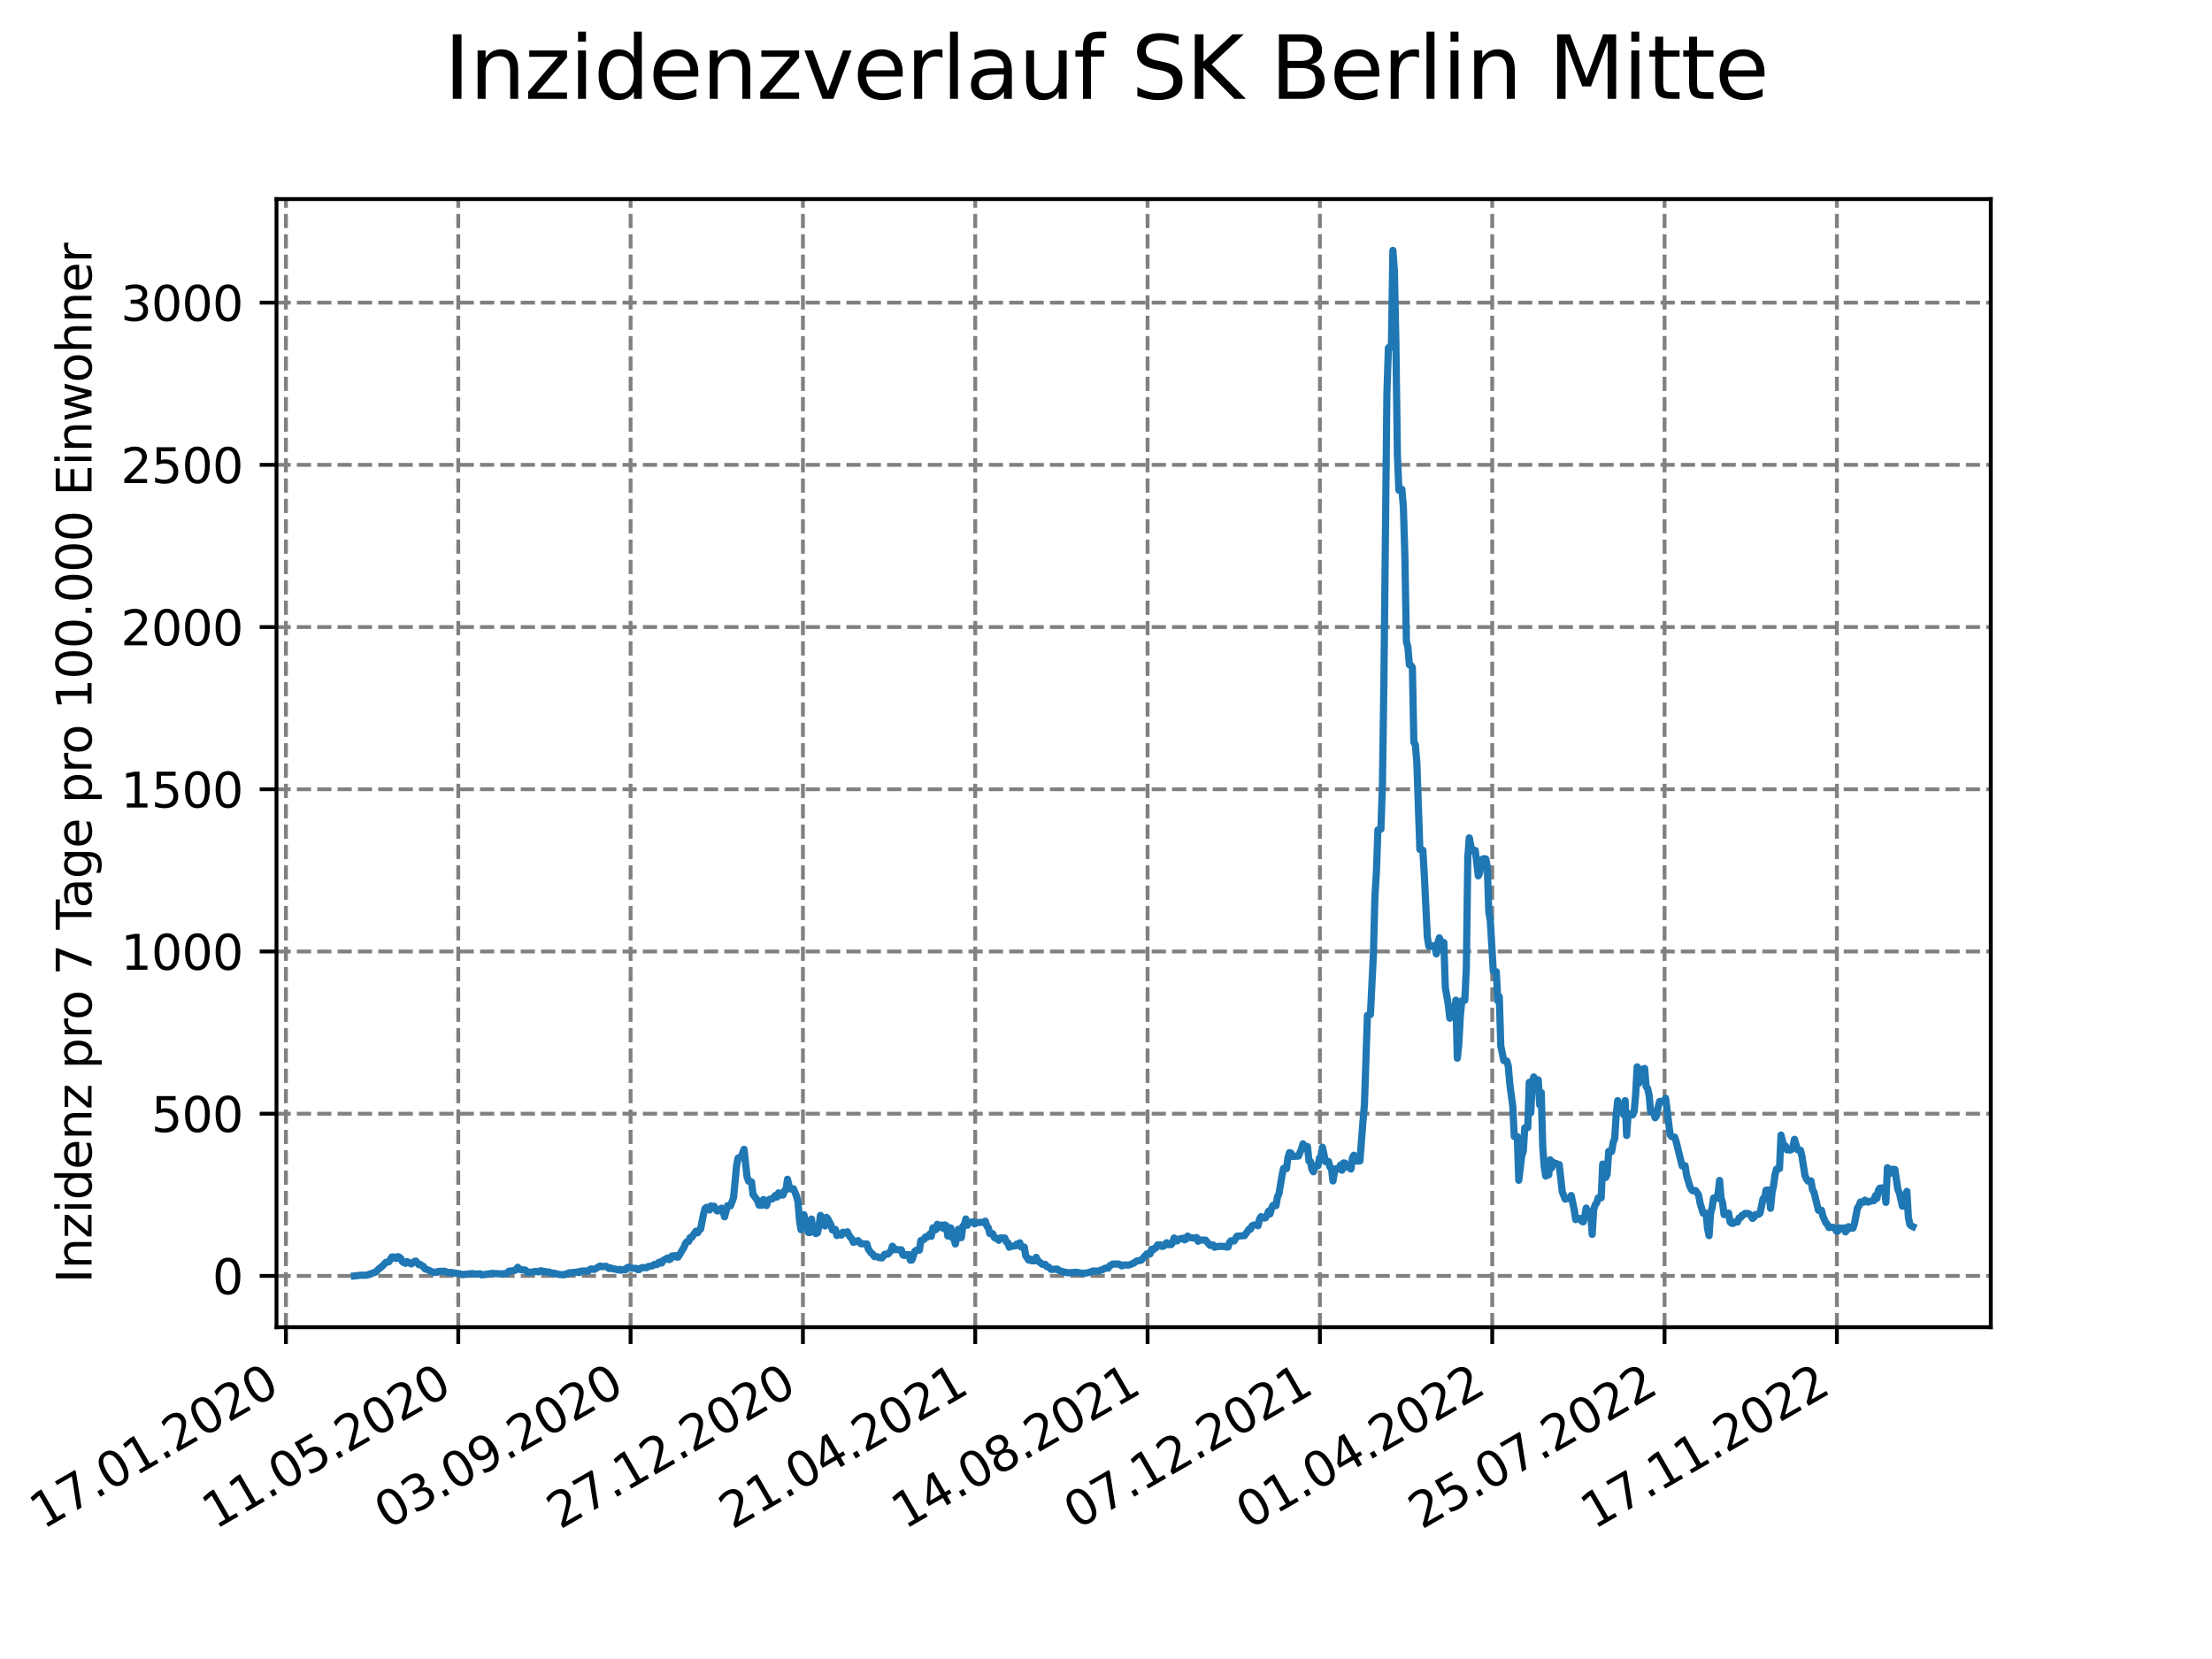 <?xml version="1.0" encoding="utf-8" standalone="no"?>
<!DOCTYPE svg PUBLIC "-//W3C//DTD SVG 1.1//EN"
  "http://www.w3.org/Graphics/SVG/1.1/DTD/svg11.dtd">
<svg xmlns:xlink="http://www.w3.org/1999/xlink" width="460.8pt" height="345.6pt" viewBox="0 0 460.8 345.6" xmlns="http://www.w3.org/2000/svg" version="1.1">
 <defs>
  <style type="text/css">*{stroke-linejoin: round; stroke-linecap: butt}</style>
 </defs>
 <g id="figure_1">
  <g id="patch_1">
   <path d="M 0 345.6 
L 460.8 345.6 
L 460.8 0 
L 0 0 
z
" style="fill: #ffffff"/>
  </g>
  <g id="axes_1">
   <g id="patch_2">
    <path d="M 57.6 276.48 
L 414.72 276.48 
L 414.72 41.472 
L 57.6 41.472 
z
" style="fill: #ffffff"/>
   </g>
   <g id="matplotlib.axis_1">
    <g id="xtick_1">
     <g id="line2d_1">
      <path d="M 59.564 276.48 
L 59.564 41.472 
" clip-path="url(#p7f1483d45a)" style="fill: none; stroke-dasharray: 2.96,1.28; stroke-dashoffset: 0; stroke: #808080; stroke-width: 0.8"/>
     </g>
     <g id="line2d_2">
      <defs>
       <path id="me25ac52be2" d="M 0 0 
L 0 3.5 
" style="stroke: #000000; stroke-width: 0.8"/>
      </defs>
      <g>
       <use xlink:href="#me25ac52be2" x="59.564" y="276.48" style="stroke: #000000; stroke-width: 0.8"/>
      </g>
     </g>
     <g id="text_1">
      <!-- 17.01.2020 -->
      <g transform="translate(8.939 318.689) rotate(-30) scale(0.1 -0.1)">
       <defs>
        <path id="DejaVuSans-31" d="M 794 531 
L 1825 531 
L 1825 4091 
L 703 3866 
L 703 4441 
L 1819 4666 
L 2450 4666 
L 2450 531 
L 3481 531 
L 3481 0 
L 794 0 
L 794 531 
z
" transform="scale(0.016)"/>
        <path id="DejaVuSans-37" d="M 525 4666 
L 3525 4666 
L 3525 4397 
L 1831 0 
L 1172 0 
L 2766 4134 
L 525 4134 
L 525 4666 
z
" transform="scale(0.016)"/>
        <path id="DejaVuSans-2e" d="M 684 794 
L 1344 794 
L 1344 0 
L 684 0 
L 684 794 
z
" transform="scale(0.016)"/>
        <path id="DejaVuSans-30" d="M 2034 4250 
Q 1547 4250 1301 3770 
Q 1056 3291 1056 2328 
Q 1056 1369 1301 889 
Q 1547 409 2034 409 
Q 2525 409 2770 889 
Q 3016 1369 3016 2328 
Q 3016 3291 2770 3770 
Q 2525 4250 2034 4250 
z
M 2034 4750 
Q 2819 4750 3233 4129 
Q 3647 3509 3647 2328 
Q 3647 1150 3233 529 
Q 2819 -91 2034 -91 
Q 1250 -91 836 529 
Q 422 1150 422 2328 
Q 422 3509 836 4129 
Q 1250 4750 2034 4750 
z
" transform="scale(0.016)"/>
        <path id="DejaVuSans-32" d="M 1228 531 
L 3431 531 
L 3431 0 
L 469 0 
L 469 531 
Q 828 903 1448 1529 
Q 2069 2156 2228 2338 
Q 2531 2678 2651 2914 
Q 2772 3150 2772 3378 
Q 2772 3750 2511 3984 
Q 2250 4219 1831 4219 
Q 1534 4219 1204 4116 
Q 875 4013 500 3803 
L 500 4441 
Q 881 4594 1212 4672 
Q 1544 4750 1819 4750 
Q 2544 4750 2975 4387 
Q 3406 4025 3406 3419 
Q 3406 3131 3298 2873 
Q 3191 2616 2906 2266 
Q 2828 2175 2409 1742 
Q 1991 1309 1228 531 
z
" transform="scale(0.016)"/>
       </defs>
       <use xlink:href="#DejaVuSans-31"/>
       <use xlink:href="#DejaVuSans-37" x="63.623"/>
       <use xlink:href="#DejaVuSans-2e" x="127.246"/>
       <use xlink:href="#DejaVuSans-30" x="159.033"/>
       <use xlink:href="#DejaVuSans-31" x="222.656"/>
       <use xlink:href="#DejaVuSans-2e" x="286.279"/>
       <use xlink:href="#DejaVuSans-32" x="318.066"/>
       <use xlink:href="#DejaVuSans-30" x="381.689"/>
       <use xlink:href="#DejaVuSans-32" x="445.312"/>
       <use xlink:href="#DejaVuSans-30" x="508.936"/>
      </g>
     </g>
    </g>
    <g id="xtick_2">
     <g id="line2d_3">
      <path d="M 95.463 276.48 
L 95.463 41.472 
" clip-path="url(#p7f1483d45a)" style="fill: none; stroke-dasharray: 2.96,1.28; stroke-dashoffset: 0; stroke: #808080; stroke-width: 0.8"/>
     </g>
     <g id="line2d_4">
      <g>
       <use xlink:href="#me25ac52be2" x="95.463" y="276.48" style="stroke: #000000; stroke-width: 0.8"/>
      </g>
     </g>
     <g id="text_2">
      <!-- 11.05.2020 -->
      <g transform="translate(44.838 318.689) rotate(-30) scale(0.1 -0.1)">
       <defs>
        <path id="DejaVuSans-35" d="M 691 4666 
L 3169 4666 
L 3169 4134 
L 1269 4134 
L 1269 2991 
Q 1406 3038 1543 3061 
Q 1681 3084 1819 3084 
Q 2600 3084 3056 2656 
Q 3513 2228 3513 1497 
Q 3513 744 3044 326 
Q 2575 -91 1722 -91 
Q 1428 -91 1123 -41 
Q 819 9 494 109 
L 494 744 
Q 775 591 1075 516 
Q 1375 441 1709 441 
Q 2250 441 2565 725 
Q 2881 1009 2881 1497 
Q 2881 1984 2565 2268 
Q 2250 2553 1709 2553 
Q 1456 2553 1204 2497 
Q 953 2441 691 2322 
L 691 4666 
z
" transform="scale(0.016)"/>
       </defs>
       <use xlink:href="#DejaVuSans-31"/>
       <use xlink:href="#DejaVuSans-31" x="63.623"/>
       <use xlink:href="#DejaVuSans-2e" x="127.246"/>
       <use xlink:href="#DejaVuSans-30" x="159.033"/>
       <use xlink:href="#DejaVuSans-35" x="222.656"/>
       <use xlink:href="#DejaVuSans-2e" x="286.279"/>
       <use xlink:href="#DejaVuSans-32" x="318.066"/>
       <use xlink:href="#DejaVuSans-30" x="381.689"/>
       <use xlink:href="#DejaVuSans-32" x="445.312"/>
       <use xlink:href="#DejaVuSans-30" x="508.936"/>
      </g>
     </g>
    </g>
    <g id="xtick_3">
     <g id="line2d_5">
      <path d="M 131.363 276.48 
L 131.363 41.472 
" clip-path="url(#p7f1483d45a)" style="fill: none; stroke-dasharray: 2.96,1.28; stroke-dashoffset: 0; stroke: #808080; stroke-width: 0.8"/>
     </g>
     <g id="line2d_6">
      <g>
       <use xlink:href="#me25ac52be2" x="131.363" y="276.48" style="stroke: #000000; stroke-width: 0.8"/>
      </g>
     </g>
     <g id="text_3">
      <!-- 03.09.2020 -->
      <g transform="translate(80.737 318.689) rotate(-30) scale(0.1 -0.1)">
       <defs>
        <path id="DejaVuSans-33" d="M 2597 2516 
Q 3050 2419 3304 2112 
Q 3559 1806 3559 1356 
Q 3559 666 3084 287 
Q 2609 -91 1734 -91 
Q 1441 -91 1130 -33 
Q 819 25 488 141 
L 488 750 
Q 750 597 1062 519 
Q 1375 441 1716 441 
Q 2309 441 2620 675 
Q 2931 909 2931 1356 
Q 2931 1769 2642 2001 
Q 2353 2234 1838 2234 
L 1294 2234 
L 1294 2753 
L 1863 2753 
Q 2328 2753 2575 2939 
Q 2822 3125 2822 3475 
Q 2822 3834 2567 4026 
Q 2313 4219 1838 4219 
Q 1578 4219 1281 4162 
Q 984 4106 628 3988 
L 628 4550 
Q 988 4650 1302 4700 
Q 1616 4750 1894 4750 
Q 2613 4750 3031 4423 
Q 3450 4097 3450 3541 
Q 3450 3153 3228 2886 
Q 3006 2619 2597 2516 
z
" transform="scale(0.016)"/>
        <path id="DejaVuSans-39" d="M 703 97 
L 703 672 
Q 941 559 1184 500 
Q 1428 441 1663 441 
Q 2288 441 2617 861 
Q 2947 1281 2994 2138 
Q 2813 1869 2534 1725 
Q 2256 1581 1919 1581 
Q 1219 1581 811 2004 
Q 403 2428 403 3163 
Q 403 3881 828 4315 
Q 1253 4750 1959 4750 
Q 2769 4750 3195 4129 
Q 3622 3509 3622 2328 
Q 3622 1225 3098 567 
Q 2575 -91 1691 -91 
Q 1453 -91 1209 -44 
Q 966 3 703 97 
z
M 1959 2075 
Q 2384 2075 2632 2365 
Q 2881 2656 2881 3163 
Q 2881 3666 2632 3958 
Q 2384 4250 1959 4250 
Q 1534 4250 1286 3958 
Q 1038 3666 1038 3163 
Q 1038 2656 1286 2365 
Q 1534 2075 1959 2075 
z
" transform="scale(0.016)"/>
       </defs>
       <use xlink:href="#DejaVuSans-30"/>
       <use xlink:href="#DejaVuSans-33" x="63.623"/>
       <use xlink:href="#DejaVuSans-2e" x="127.246"/>
       <use xlink:href="#DejaVuSans-30" x="159.033"/>
       <use xlink:href="#DejaVuSans-39" x="222.656"/>
       <use xlink:href="#DejaVuSans-2e" x="286.279"/>
       <use xlink:href="#DejaVuSans-32" x="318.066"/>
       <use xlink:href="#DejaVuSans-30" x="381.689"/>
       <use xlink:href="#DejaVuSans-32" x="445.312"/>
       <use xlink:href="#DejaVuSans-30" x="508.936"/>
      </g>
     </g>
    </g>
    <g id="xtick_4">
     <g id="line2d_7">
      <path d="M 167.262 276.48 
L 167.262 41.472 
" clip-path="url(#p7f1483d45a)" style="fill: none; stroke-dasharray: 2.96,1.28; stroke-dashoffset: 0; stroke: #808080; stroke-width: 0.8"/>
     </g>
     <g id="line2d_8">
      <g>
       <use xlink:href="#me25ac52be2" x="167.262" y="276.48" style="stroke: #000000; stroke-width: 0.8"/>
      </g>
     </g>
     <g id="text_4">
      <!-- 27.12.2020 -->
      <g transform="translate(116.637 318.689) rotate(-30) scale(0.1 -0.1)">
       <use xlink:href="#DejaVuSans-32"/>
       <use xlink:href="#DejaVuSans-37" x="63.623"/>
       <use xlink:href="#DejaVuSans-2e" x="127.246"/>
       <use xlink:href="#DejaVuSans-31" x="159.033"/>
       <use xlink:href="#DejaVuSans-32" x="222.656"/>
       <use xlink:href="#DejaVuSans-2e" x="286.279"/>
       <use xlink:href="#DejaVuSans-32" x="318.066"/>
       <use xlink:href="#DejaVuSans-30" x="381.689"/>
       <use xlink:href="#DejaVuSans-32" x="445.312"/>
       <use xlink:href="#DejaVuSans-30" x="508.936"/>
      </g>
     </g>
    </g>
    <g id="xtick_5">
     <g id="line2d_9">
      <path d="M 203.161 276.48 
L 203.161 41.472 
" clip-path="url(#p7f1483d45a)" style="fill: none; stroke-dasharray: 2.96,1.28; stroke-dashoffset: 0; stroke: #808080; stroke-width: 0.8"/>
     </g>
     <g id="line2d_10">
      <g>
       <use xlink:href="#me25ac52be2" x="203.161" y="276.48" style="stroke: #000000; stroke-width: 0.8"/>
      </g>
     </g>
     <g id="text_5">
      <!-- 21.04.2021 -->
      <g transform="translate(152.536 318.689) rotate(-30) scale(0.1 -0.1)">
       <defs>
        <path id="DejaVuSans-34" d="M 2419 4116 
L 825 1625 
L 2419 1625 
L 2419 4116 
z
M 2253 4666 
L 3047 4666 
L 3047 1625 
L 3713 1625 
L 3713 1100 
L 3047 1100 
L 3047 0 
L 2419 0 
L 2419 1100 
L 313 1100 
L 313 1709 
L 2253 4666 
z
" transform="scale(0.016)"/>
       </defs>
       <use xlink:href="#DejaVuSans-32"/>
       <use xlink:href="#DejaVuSans-31" x="63.623"/>
       <use xlink:href="#DejaVuSans-2e" x="127.246"/>
       <use xlink:href="#DejaVuSans-30" x="159.033"/>
       <use xlink:href="#DejaVuSans-34" x="222.656"/>
       <use xlink:href="#DejaVuSans-2e" x="286.279"/>
       <use xlink:href="#DejaVuSans-32" x="318.066"/>
       <use xlink:href="#DejaVuSans-30" x="381.689"/>
       <use xlink:href="#DejaVuSans-32" x="445.312"/>
       <use xlink:href="#DejaVuSans-31" x="508.936"/>
      </g>
     </g>
    </g>
    <g id="xtick_6">
     <g id="line2d_11">
      <path d="M 239.061 276.48 
L 239.061 41.472 
" clip-path="url(#p7f1483d45a)" style="fill: none; stroke-dasharray: 2.96,1.28; stroke-dashoffset: 0; stroke: #808080; stroke-width: 0.8"/>
     </g>
     <g id="line2d_12">
      <g>
       <use xlink:href="#me25ac52be2" x="239.061" y="276.48" style="stroke: #000000; stroke-width: 0.8"/>
      </g>
     </g>
     <g id="text_6">
      <!-- 14.08.2021 -->
      <g transform="translate(188.435 318.689) rotate(-30) scale(0.1 -0.1)">
       <defs>
        <path id="DejaVuSans-38" d="M 2034 2216 
Q 1584 2216 1326 1975 
Q 1069 1734 1069 1313 
Q 1069 891 1326 650 
Q 1584 409 2034 409 
Q 2484 409 2743 651 
Q 3003 894 3003 1313 
Q 3003 1734 2745 1975 
Q 2488 2216 2034 2216 
z
M 1403 2484 
Q 997 2584 770 2862 
Q 544 3141 544 3541 
Q 544 4100 942 4425 
Q 1341 4750 2034 4750 
Q 2731 4750 3128 4425 
Q 3525 4100 3525 3541 
Q 3525 3141 3298 2862 
Q 3072 2584 2669 2484 
Q 3125 2378 3379 2068 
Q 3634 1759 3634 1313 
Q 3634 634 3220 271 
Q 2806 -91 2034 -91 
Q 1263 -91 848 271 
Q 434 634 434 1313 
Q 434 1759 690 2068 
Q 947 2378 1403 2484 
z
M 1172 3481 
Q 1172 3119 1398 2916 
Q 1625 2713 2034 2713 
Q 2441 2713 2670 2916 
Q 2900 3119 2900 3481 
Q 2900 3844 2670 4047 
Q 2441 4250 2034 4250 
Q 1625 4250 1398 4047 
Q 1172 3844 1172 3481 
z
" transform="scale(0.016)"/>
       </defs>
       <use xlink:href="#DejaVuSans-31"/>
       <use xlink:href="#DejaVuSans-34" x="63.623"/>
       <use xlink:href="#DejaVuSans-2e" x="127.246"/>
       <use xlink:href="#DejaVuSans-30" x="159.033"/>
       <use xlink:href="#DejaVuSans-38" x="222.656"/>
       <use xlink:href="#DejaVuSans-2e" x="286.279"/>
       <use xlink:href="#DejaVuSans-32" x="318.066"/>
       <use xlink:href="#DejaVuSans-30" x="381.689"/>
       <use xlink:href="#DejaVuSans-32" x="445.312"/>
       <use xlink:href="#DejaVuSans-31" x="508.936"/>
      </g>
     </g>
    </g>
    <g id="xtick_7">
     <g id="line2d_13">
      <path d="M 274.96 276.48 
L 274.96 41.472 
" clip-path="url(#p7f1483d45a)" style="fill: none; stroke-dasharray: 2.96,1.28; stroke-dashoffset: 0; stroke: #808080; stroke-width: 0.8"/>
     </g>
     <g id="line2d_14">
      <g>
       <use xlink:href="#me25ac52be2" x="274.96" y="276.48" style="stroke: #000000; stroke-width: 0.8"/>
      </g>
     </g>
     <g id="text_7">
      <!-- 07.12.2021 -->
      <g transform="translate(224.335 318.689) rotate(-30) scale(0.1 -0.1)">
       <use xlink:href="#DejaVuSans-30"/>
       <use xlink:href="#DejaVuSans-37" x="63.623"/>
       <use xlink:href="#DejaVuSans-2e" x="127.246"/>
       <use xlink:href="#DejaVuSans-31" x="159.033"/>
       <use xlink:href="#DejaVuSans-32" x="222.656"/>
       <use xlink:href="#DejaVuSans-2e" x="286.279"/>
       <use xlink:href="#DejaVuSans-32" x="318.066"/>
       <use xlink:href="#DejaVuSans-30" x="381.689"/>
       <use xlink:href="#DejaVuSans-32" x="445.312"/>
       <use xlink:href="#DejaVuSans-31" x="508.936"/>
      </g>
     </g>
    </g>
    <g id="xtick_8">
     <g id="line2d_15">
      <path d="M 310.859 276.48 
L 310.859 41.472 
" clip-path="url(#p7f1483d45a)" style="fill: none; stroke-dasharray: 2.96,1.28; stroke-dashoffset: 0; stroke: #808080; stroke-width: 0.8"/>
     </g>
     <g id="line2d_16">
      <g>
       <use xlink:href="#me25ac52be2" x="310.859" y="276.48" style="stroke: #000000; stroke-width: 0.8"/>
      </g>
     </g>
     <g id="text_8">
      <!-- 01.04.2022 -->
      <g transform="translate(260.234 318.689) rotate(-30) scale(0.1 -0.1)">
       <use xlink:href="#DejaVuSans-30"/>
       <use xlink:href="#DejaVuSans-31" x="63.623"/>
       <use xlink:href="#DejaVuSans-2e" x="127.246"/>
       <use xlink:href="#DejaVuSans-30" x="159.033"/>
       <use xlink:href="#DejaVuSans-34" x="222.656"/>
       <use xlink:href="#DejaVuSans-2e" x="286.279"/>
       <use xlink:href="#DejaVuSans-32" x="318.066"/>
       <use xlink:href="#DejaVuSans-30" x="381.689"/>
       <use xlink:href="#DejaVuSans-32" x="445.312"/>
       <use xlink:href="#DejaVuSans-32" x="508.936"/>
      </g>
     </g>
    </g>
    <g id="xtick_9">
     <g id="line2d_17">
      <path d="M 346.758 276.48 
L 346.758 41.472 
" clip-path="url(#p7f1483d45a)" style="fill: none; stroke-dasharray: 2.96,1.28; stroke-dashoffset: 0; stroke: #808080; stroke-width: 0.8"/>
     </g>
     <g id="line2d_18">
      <g>
       <use xlink:href="#me25ac52be2" x="346.758" y="276.48" style="stroke: #000000; stroke-width: 0.8"/>
      </g>
     </g>
     <g id="text_9">
      <!-- 25.07.2022 -->
      <g transform="translate(296.133 318.689) rotate(-30) scale(0.1 -0.1)">
       <use xlink:href="#DejaVuSans-32"/>
       <use xlink:href="#DejaVuSans-35" x="63.623"/>
       <use xlink:href="#DejaVuSans-2e" x="127.246"/>
       <use xlink:href="#DejaVuSans-30" x="159.033"/>
       <use xlink:href="#DejaVuSans-37" x="222.656"/>
       <use xlink:href="#DejaVuSans-2e" x="286.279"/>
       <use xlink:href="#DejaVuSans-32" x="318.066"/>
       <use xlink:href="#DejaVuSans-30" x="381.689"/>
       <use xlink:href="#DejaVuSans-32" x="445.312"/>
       <use xlink:href="#DejaVuSans-32" x="508.936"/>
      </g>
     </g>
    </g>
    <g id="xtick_10">
     <g id="line2d_19">
      <path d="M 382.658 276.48 
L 382.658 41.472 
" clip-path="url(#p7f1483d45a)" style="fill: none; stroke-dasharray: 2.96,1.28; stroke-dashoffset: 0; stroke: #808080; stroke-width: 0.8"/>
     </g>
     <g id="line2d_20">
      <g>
       <use xlink:href="#me25ac52be2" x="382.658" y="276.48" style="stroke: #000000; stroke-width: 0.8"/>
      </g>
     </g>
     <g id="text_10">
      <!-- 17.11.2022 -->
      <g transform="translate(332.033 318.689) rotate(-30) scale(0.1 -0.1)">
       <use xlink:href="#DejaVuSans-31"/>
       <use xlink:href="#DejaVuSans-37" x="63.623"/>
       <use xlink:href="#DejaVuSans-2e" x="127.246"/>
       <use xlink:href="#DejaVuSans-31" x="159.033"/>
       <use xlink:href="#DejaVuSans-31" x="222.656"/>
       <use xlink:href="#DejaVuSans-2e" x="286.279"/>
       <use xlink:href="#DejaVuSans-32" x="318.066"/>
       <use xlink:href="#DejaVuSans-30" x="381.689"/>
       <use xlink:href="#DejaVuSans-32" x="445.312"/>
       <use xlink:href="#DejaVuSans-32" x="508.936"/>
      </g>
     </g>
    </g>
   </g>
   <g id="matplotlib.axis_2">
    <g id="ytick_1">
     <g id="line2d_21">
      <path d="M 57.6 265.798 
L 414.72 265.798 
" clip-path="url(#p7f1483d45a)" style="fill: none; stroke-dasharray: 2.96,1.28; stroke-dashoffset: 0; stroke: #808080; stroke-width: 0.8"/>
     </g>
     <g id="line2d_22">
      <defs>
       <path id="me5c2b5fe8d" d="M 0 0 
L -3.5 0 
" style="stroke: #000000; stroke-width: 0.8"/>
      </defs>
      <g>
       <use xlink:href="#me5c2b5fe8d" x="57.6" y="265.798" style="stroke: #000000; stroke-width: 0.8"/>
      </g>
     </g>
     <g id="text_11">
      <!-- 0 -->
      <g transform="translate(44.237 269.597) scale(0.1 -0.1)">
       <use xlink:href="#DejaVuSans-30"/>
      </g>
     </g>
    </g>
    <g id="ytick_2">
     <g id="line2d_23">
      <path d="M 57.6 232.005 
L 414.72 232.005 
" clip-path="url(#p7f1483d45a)" style="fill: none; stroke-dasharray: 2.96,1.28; stroke-dashoffset: 0; stroke: #808080; stroke-width: 0.8"/>
     </g>
     <g id="line2d_24">
      <g>
       <use xlink:href="#me5c2b5fe8d" x="57.6" y="232.005" style="stroke: #000000; stroke-width: 0.8"/>
      </g>
     </g>
     <g id="text_12">
      <!-- 500 -->
      <g transform="translate(31.512 235.804) scale(0.1 -0.1)">
       <use xlink:href="#DejaVuSans-35"/>
       <use xlink:href="#DejaVuSans-30" x="63.623"/>
       <use xlink:href="#DejaVuSans-30" x="127.246"/>
      </g>
     </g>
    </g>
    <g id="ytick_3">
     <g id="line2d_25">
      <path d="M 57.6 198.212 
L 414.72 198.212 
" clip-path="url(#p7f1483d45a)" style="fill: none; stroke-dasharray: 2.96,1.28; stroke-dashoffset: 0; stroke: #808080; stroke-width: 0.8"/>
     </g>
     <g id="line2d_26">
      <g>
       <use xlink:href="#me5c2b5fe8d" x="57.6" y="198.212" style="stroke: #000000; stroke-width: 0.8"/>
      </g>
     </g>
     <g id="text_13">
      <!-- 1000 -->
      <g transform="translate(25.15 202.011) scale(0.1 -0.1)">
       <use xlink:href="#DejaVuSans-31"/>
       <use xlink:href="#DejaVuSans-30" x="63.623"/>
       <use xlink:href="#DejaVuSans-30" x="127.246"/>
       <use xlink:href="#DejaVuSans-30" x="190.869"/>
      </g>
     </g>
    </g>
    <g id="ytick_4">
     <g id="line2d_27">
      <path d="M 57.6 164.419 
L 414.72 164.419 
" clip-path="url(#p7f1483d45a)" style="fill: none; stroke-dasharray: 2.96,1.28; stroke-dashoffset: 0; stroke: #808080; stroke-width: 0.8"/>
     </g>
     <g id="line2d_28">
      <g>
       <use xlink:href="#me5c2b5fe8d" x="57.6" y="164.419" style="stroke: #000000; stroke-width: 0.8"/>
      </g>
     </g>
     <g id="text_14">
      <!-- 1500 -->
      <g transform="translate(25.15 168.218) scale(0.1 -0.1)">
       <use xlink:href="#DejaVuSans-31"/>
       <use xlink:href="#DejaVuSans-35" x="63.623"/>
       <use xlink:href="#DejaVuSans-30" x="127.246"/>
       <use xlink:href="#DejaVuSans-30" x="190.869"/>
      </g>
     </g>
    </g>
    <g id="ytick_5">
     <g id="line2d_29">
      <path d="M 57.6 130.626 
L 414.72 130.626 
" clip-path="url(#p7f1483d45a)" style="fill: none; stroke-dasharray: 2.96,1.28; stroke-dashoffset: 0; stroke: #808080; stroke-width: 0.8"/>
     </g>
     <g id="line2d_30">
      <g>
       <use xlink:href="#me5c2b5fe8d" x="57.6" y="130.626" style="stroke: #000000; stroke-width: 0.8"/>
      </g>
     </g>
     <g id="text_15">
      <!-- 2000 -->
      <g transform="translate(25.15 134.425) scale(0.1 -0.1)">
       <use xlink:href="#DejaVuSans-32"/>
       <use xlink:href="#DejaVuSans-30" x="63.623"/>
       <use xlink:href="#DejaVuSans-30" x="127.246"/>
       <use xlink:href="#DejaVuSans-30" x="190.869"/>
      </g>
     </g>
    </g>
    <g id="ytick_6">
     <g id="line2d_31">
      <path d="M 57.6 96.832 
L 414.72 96.832 
" clip-path="url(#p7f1483d45a)" style="fill: none; stroke-dasharray: 2.96,1.28; stroke-dashoffset: 0; stroke: #808080; stroke-width: 0.8"/>
     </g>
     <g id="line2d_32">
      <g>
       <use xlink:href="#me5c2b5fe8d" x="57.6" y="96.832" style="stroke: #000000; stroke-width: 0.8"/>
      </g>
     </g>
     <g id="text_16">
      <!-- 2500 -->
      <g transform="translate(25.15 100.632) scale(0.1 -0.1)">
       <use xlink:href="#DejaVuSans-32"/>
       <use xlink:href="#DejaVuSans-35" x="63.623"/>
       <use xlink:href="#DejaVuSans-30" x="127.246"/>
       <use xlink:href="#DejaVuSans-30" x="190.869"/>
      </g>
     </g>
    </g>
    <g id="ytick_7">
     <g id="line2d_33">
      <path d="M 57.6 63.039 
L 414.72 63.039 
" clip-path="url(#p7f1483d45a)" style="fill: none; stroke-dasharray: 2.96,1.28; stroke-dashoffset: 0; stroke: #808080; stroke-width: 0.8"/>
     </g>
     <g id="line2d_34">
      <g>
       <use xlink:href="#me5c2b5fe8d" x="57.6" y="63.039" style="stroke: #000000; stroke-width: 0.8"/>
      </g>
     </g>
     <g id="text_17">
      <!-- 3000 -->
      <g transform="translate(25.15 66.839) scale(0.1 -0.1)">
       <use xlink:href="#DejaVuSans-33"/>
       <use xlink:href="#DejaVuSans-30" x="63.623"/>
       <use xlink:href="#DejaVuSans-30" x="127.246"/>
       <use xlink:href="#DejaVuSans-30" x="190.869"/>
      </g>
     </g>
    </g>
    <g id="text_18">
     <!-- Inzidenz pro 7 Tage pro 100.000 Einwohner -->
     <g transform="translate(19.07 267.301) rotate(-90) scale(0.1 -0.1)">
      <defs>
       <path id="DejaVuSans-49" d="M 628 4666 
L 1259 4666 
L 1259 0 
L 628 0 
L 628 4666 
z
" transform="scale(0.016)"/>
       <path id="DejaVuSans-6e" d="M 3513 2113 
L 3513 0 
L 2938 0 
L 2938 2094 
Q 2938 2591 2744 2837 
Q 2550 3084 2163 3084 
Q 1697 3084 1428 2787 
Q 1159 2491 1159 1978 
L 1159 0 
L 581 0 
L 581 3500 
L 1159 3500 
L 1159 2956 
Q 1366 3272 1645 3428 
Q 1925 3584 2291 3584 
Q 2894 3584 3203 3211 
Q 3513 2838 3513 2113 
z
" transform="scale(0.016)"/>
       <path id="DejaVuSans-7a" d="M 353 3500 
L 3084 3500 
L 3084 2975 
L 922 459 
L 3084 459 
L 3084 0 
L 275 0 
L 275 525 
L 2438 3041 
L 353 3041 
L 353 3500 
z
" transform="scale(0.016)"/>
       <path id="DejaVuSans-69" d="M 603 3500 
L 1178 3500 
L 1178 0 
L 603 0 
L 603 3500 
z
M 603 4863 
L 1178 4863 
L 1178 4134 
L 603 4134 
L 603 4863 
z
" transform="scale(0.016)"/>
       <path id="DejaVuSans-64" d="M 2906 2969 
L 2906 4863 
L 3481 4863 
L 3481 0 
L 2906 0 
L 2906 525 
Q 2725 213 2448 61 
Q 2172 -91 1784 -91 
Q 1150 -91 751 415 
Q 353 922 353 1747 
Q 353 2572 751 3078 
Q 1150 3584 1784 3584 
Q 2172 3584 2448 3432 
Q 2725 3281 2906 2969 
z
M 947 1747 
Q 947 1113 1208 752 
Q 1469 391 1925 391 
Q 2381 391 2643 752 
Q 2906 1113 2906 1747 
Q 2906 2381 2643 2742 
Q 2381 3103 1925 3103 
Q 1469 3103 1208 2742 
Q 947 2381 947 1747 
z
" transform="scale(0.016)"/>
       <path id="DejaVuSans-65" d="M 3597 1894 
L 3597 1613 
L 953 1613 
Q 991 1019 1311 708 
Q 1631 397 2203 397 
Q 2534 397 2845 478 
Q 3156 559 3463 722 
L 3463 178 
Q 3153 47 2828 -22 
Q 2503 -91 2169 -91 
Q 1331 -91 842 396 
Q 353 884 353 1716 
Q 353 2575 817 3079 
Q 1281 3584 2069 3584 
Q 2775 3584 3186 3129 
Q 3597 2675 3597 1894 
z
M 3022 2063 
Q 3016 2534 2758 2815 
Q 2500 3097 2075 3097 
Q 1594 3097 1305 2825 
Q 1016 2553 972 2059 
L 3022 2063 
z
" transform="scale(0.016)"/>
       <path id="DejaVuSans-20" transform="scale(0.016)"/>
       <path id="DejaVuSans-70" d="M 1159 525 
L 1159 -1331 
L 581 -1331 
L 581 3500 
L 1159 3500 
L 1159 2969 
Q 1341 3281 1617 3432 
Q 1894 3584 2278 3584 
Q 2916 3584 3314 3078 
Q 3713 2572 3713 1747 
Q 3713 922 3314 415 
Q 2916 -91 2278 -91 
Q 1894 -91 1617 61 
Q 1341 213 1159 525 
z
M 3116 1747 
Q 3116 2381 2855 2742 
Q 2594 3103 2138 3103 
Q 1681 3103 1420 2742 
Q 1159 2381 1159 1747 
Q 1159 1113 1420 752 
Q 1681 391 2138 391 
Q 2594 391 2855 752 
Q 3116 1113 3116 1747 
z
" transform="scale(0.016)"/>
       <path id="DejaVuSans-72" d="M 2631 2963 
Q 2534 3019 2420 3045 
Q 2306 3072 2169 3072 
Q 1681 3072 1420 2755 
Q 1159 2438 1159 1844 
L 1159 0 
L 581 0 
L 581 3500 
L 1159 3500 
L 1159 2956 
Q 1341 3275 1631 3429 
Q 1922 3584 2338 3584 
Q 2397 3584 2469 3576 
Q 2541 3569 2628 3553 
L 2631 2963 
z
" transform="scale(0.016)"/>
       <path id="DejaVuSans-6f" d="M 1959 3097 
Q 1497 3097 1228 2736 
Q 959 2375 959 1747 
Q 959 1119 1226 758 
Q 1494 397 1959 397 
Q 2419 397 2687 759 
Q 2956 1122 2956 1747 
Q 2956 2369 2687 2733 
Q 2419 3097 1959 3097 
z
M 1959 3584 
Q 2709 3584 3137 3096 
Q 3566 2609 3566 1747 
Q 3566 888 3137 398 
Q 2709 -91 1959 -91 
Q 1206 -91 779 398 
Q 353 888 353 1747 
Q 353 2609 779 3096 
Q 1206 3584 1959 3584 
z
" transform="scale(0.016)"/>
       <path id="DejaVuSans-54" d="M -19 4666 
L 3928 4666 
L 3928 4134 
L 2272 4134 
L 2272 0 
L 1638 0 
L 1638 4134 
L -19 4134 
L -19 4666 
z
" transform="scale(0.016)"/>
       <path id="DejaVuSans-61" d="M 2194 1759 
Q 1497 1759 1228 1600 
Q 959 1441 959 1056 
Q 959 750 1161 570 
Q 1363 391 1709 391 
Q 2188 391 2477 730 
Q 2766 1069 2766 1631 
L 2766 1759 
L 2194 1759 
z
M 3341 1997 
L 3341 0 
L 2766 0 
L 2766 531 
Q 2569 213 2275 61 
Q 1981 -91 1556 -91 
Q 1019 -91 701 211 
Q 384 513 384 1019 
Q 384 1609 779 1909 
Q 1175 2209 1959 2209 
L 2766 2209 
L 2766 2266 
Q 2766 2663 2505 2880 
Q 2244 3097 1772 3097 
Q 1472 3097 1187 3025 
Q 903 2953 641 2809 
L 641 3341 
Q 956 3463 1253 3523 
Q 1550 3584 1831 3584 
Q 2591 3584 2966 3190 
Q 3341 2797 3341 1997 
z
" transform="scale(0.016)"/>
       <path id="DejaVuSans-67" d="M 2906 1791 
Q 2906 2416 2648 2759 
Q 2391 3103 1925 3103 
Q 1463 3103 1205 2759 
Q 947 2416 947 1791 
Q 947 1169 1205 825 
Q 1463 481 1925 481 
Q 2391 481 2648 825 
Q 2906 1169 2906 1791 
z
M 3481 434 
Q 3481 -459 3084 -895 
Q 2688 -1331 1869 -1331 
Q 1566 -1331 1297 -1286 
Q 1028 -1241 775 -1147 
L 775 -588 
Q 1028 -725 1275 -790 
Q 1522 -856 1778 -856 
Q 2344 -856 2625 -561 
Q 2906 -266 2906 331 
L 2906 616 
Q 2728 306 2450 153 
Q 2172 0 1784 0 
Q 1141 0 747 490 
Q 353 981 353 1791 
Q 353 2603 747 3093 
Q 1141 3584 1784 3584 
Q 2172 3584 2450 3431 
Q 2728 3278 2906 2969 
L 2906 3500 
L 3481 3500 
L 3481 434 
z
" transform="scale(0.016)"/>
       <path id="DejaVuSans-45" d="M 628 4666 
L 3578 4666 
L 3578 4134 
L 1259 4134 
L 1259 2753 
L 3481 2753 
L 3481 2222 
L 1259 2222 
L 1259 531 
L 3634 531 
L 3634 0 
L 628 0 
L 628 4666 
z
" transform="scale(0.016)"/>
       <path id="DejaVuSans-77" d="M 269 3500 
L 844 3500 
L 1563 769 
L 2278 3500 
L 2956 3500 
L 3675 769 
L 4391 3500 
L 4966 3500 
L 4050 0 
L 3372 0 
L 2619 2869 
L 1863 0 
L 1184 0 
L 269 3500 
z
" transform="scale(0.016)"/>
       <path id="DejaVuSans-68" d="M 3513 2113 
L 3513 0 
L 2938 0 
L 2938 2094 
Q 2938 2591 2744 2837 
Q 2550 3084 2163 3084 
Q 1697 3084 1428 2787 
Q 1159 2491 1159 1978 
L 1159 0 
L 581 0 
L 581 4863 
L 1159 4863 
L 1159 2956 
Q 1366 3272 1645 3428 
Q 1925 3584 2291 3584 
Q 2894 3584 3203 3211 
Q 3513 2838 3513 2113 
z
" transform="scale(0.016)"/>
      </defs>
      <use xlink:href="#DejaVuSans-49"/>
      <use xlink:href="#DejaVuSans-6e" x="29.492"/>
      <use xlink:href="#DejaVuSans-7a" x="92.871"/>
      <use xlink:href="#DejaVuSans-69" x="145.361"/>
      <use xlink:href="#DejaVuSans-64" x="173.145"/>
      <use xlink:href="#DejaVuSans-65" x="236.621"/>
      <use xlink:href="#DejaVuSans-6e" x="298.145"/>
      <use xlink:href="#DejaVuSans-7a" x="361.523"/>
      <use xlink:href="#DejaVuSans-20" x="414.014"/>
      <use xlink:href="#DejaVuSans-70" x="445.801"/>
      <use xlink:href="#DejaVuSans-72" x="509.277"/>
      <use xlink:href="#DejaVuSans-6f" x="548.141"/>
      <use xlink:href="#DejaVuSans-20" x="609.322"/>
      <use xlink:href="#DejaVuSans-37" x="641.109"/>
      <use xlink:href="#DejaVuSans-20" x="704.732"/>
      <use xlink:href="#DejaVuSans-54" x="736.52"/>
      <use xlink:href="#DejaVuSans-61" x="781.104"/>
      <use xlink:href="#DejaVuSans-67" x="842.383"/>
      <use xlink:href="#DejaVuSans-65" x="905.859"/>
      <use xlink:href="#DejaVuSans-20" x="967.383"/>
      <use xlink:href="#DejaVuSans-70" x="999.17"/>
      <use xlink:href="#DejaVuSans-72" x="1062.646"/>
      <use xlink:href="#DejaVuSans-6f" x="1101.51"/>
      <use xlink:href="#DejaVuSans-20" x="1162.691"/>
      <use xlink:href="#DejaVuSans-31" x="1194.479"/>
      <use xlink:href="#DejaVuSans-30" x="1258.102"/>
      <use xlink:href="#DejaVuSans-30" x="1321.725"/>
      <use xlink:href="#DejaVuSans-2e" x="1385.348"/>
      <use xlink:href="#DejaVuSans-30" x="1417.135"/>
      <use xlink:href="#DejaVuSans-30" x="1480.758"/>
      <use xlink:href="#DejaVuSans-30" x="1544.381"/>
      <use xlink:href="#DejaVuSans-20" x="1608.004"/>
      <use xlink:href="#DejaVuSans-45" x="1639.791"/>
      <use xlink:href="#DejaVuSans-69" x="1702.975"/>
      <use xlink:href="#DejaVuSans-6e" x="1730.758"/>
      <use xlink:href="#DejaVuSans-77" x="1794.137"/>
      <use xlink:href="#DejaVuSans-6f" x="1875.924"/>
      <use xlink:href="#DejaVuSans-68" x="1937.105"/>
      <use xlink:href="#DejaVuSans-6e" x="2000.484"/>
      <use xlink:href="#DejaVuSans-65" x="2063.863"/>
      <use xlink:href="#DejaVuSans-72" x="2125.387"/>
     </g>
    </g>
   </g>
   <g id="line2d_35">
    <path d="M 73.833 265.798 
L 75.081 265.656 
L 76.33 265.656 
L 76.954 265.443 
L 78.203 265.017 
L 79.14 264.13 
L 79.452 263.953 
L 80.388 262.977 
L 81.013 262.852 
L 81.637 261.859 
L 81.949 261.841 
L 82.261 262.072 
L 82.573 262.161 
L 82.886 261.77 
L 83.198 261.894 
L 83.51 262.178 
L 83.822 262.835 
L 84.446 263.172 
L 84.759 262.799 
L 85.383 263.154 
L 85.695 263.296 
L 86.319 262.782 
L 86.632 262.711 
L 87.256 263.456 
L 87.568 263.403 
L 87.88 263.686 
L 88.192 263.793 
L 88.505 264.307 
L 89.129 264.538 
L 90.378 265.088 
L 90.69 264.999 
L 91.002 265.053 
L 91.314 264.857 
L 92.563 264.822 
L 93.499 265.141 
L 93.811 265.07 
L 95.06 265.248 
L 95.684 265.337 
L 96.309 265.514 
L 98.494 265.301 
L 99.118 265.425 
L 100.055 265.354 
L 100.367 265.585 
L 102.552 265.266 
L 104.425 265.372 
L 105.674 265.266 
L 105.986 264.822 
L 107.235 264.662 
L 107.547 264.432 
L 107.859 263.988 
L 108.171 264.432 
L 109.42 264.591 
L 110.044 265.088 
L 110.981 264.982 
L 111.605 264.857 
L 112.229 264.964 
L 112.542 264.733 
L 112.854 264.733 
L 113.166 264.857 
L 113.79 264.928 
L 114.102 265.017 
L 114.415 264.982 
L 114.727 265.212 
L 115.351 265.195 
L 115.975 265.372 
L 116.6 265.514 
L 117.536 265.549 
L 117.848 265.39 
L 118.161 265.39 
L 118.473 265.177 
L 119.409 265.07 
L 120.034 265.035 
L 120.346 264.946 
L 120.658 265.106 
L 120.97 264.822 
L 121.594 264.769 
L 122.531 264.786 
L 122.843 264.467 
L 123.155 264.343 
L 123.78 264.449 
L 125.028 263.722 
L 125.34 263.882 
L 125.965 263.811 
L 126.277 263.793 
L 126.901 264.272 
L 127.213 264.13 
L 127.838 264.361 
L 128.15 264.361 
L 128.774 264.556 
L 129.086 264.432 
L 129.399 264.627 
L 129.711 264.485 
L 130.335 264.503 
L 130.647 264.077 
L 130.959 263.97 
L 131.272 264.148 
L 132.52 264.236 
L 132.832 264.467 
L 133.145 264.485 
L 133.457 264.183 
L 133.769 264.059 
L 134.705 264.077 
L 135.018 263.846 
L 135.954 263.686 
L 136.266 263.42 
L 136.891 263.42 
L 137.203 263.012 
L 137.515 262.888 
L 137.827 263.119 
L 138.139 262.586 
L 139.076 262.054 
L 139.388 262.409 
L 139.7 262.267 
L 140.012 261.628 
L 140.324 261.699 
L 140.637 261.557 
L 140.949 261.877 
L 141.261 261.877 
L 142.197 260.315 
L 142.51 259.783 
L 142.822 258.985 
L 143.134 258.647 
L 143.446 258.63 
L 143.758 257.813 
L 144.07 257.813 
L 144.695 256.891 
L 145.007 256.465 
L 145.319 256.802 
L 145.631 256.27 
L 145.943 256.057 
L 146.568 252.845 
L 146.88 251.763 
L 147.192 251.515 
L 147.504 251.515 
L 147.817 252.065 
L 148.129 251.213 
L 148.441 251.355 
L 148.753 251.284 
L 149.377 252.242 
L 150.002 252.207 
L 150.314 251.674 
L 150.626 252.26 
L 150.938 253.484 
L 151.563 251.16 
L 152.187 251.195 
L 152.811 249.474 
L 153.436 242.856 
L 153.748 241.241 
L 154.372 241.064 
L 154.996 239.414 
L 155.621 245.145 
L 155.933 246.05 
L 156.557 246.21 
L 156.869 248.818 
L 157.806 250.095 
L 158.118 251.053 
L 158.742 251.071 
L 159.055 249.882 
L 159.679 251.142 
L 159.991 250.148 
L 160.303 249.829 
L 160.928 249.74 
L 161.552 249.013 
L 161.864 249.368 
L 162.176 248.498 
L 162.488 248.96 
L 163.113 248.942 
L 163.425 248.037 
L 163.737 247.877 
L 164.049 245.659 
L 164.361 246.99 
L 164.674 247.664 
L 165.298 247.629 
L 165.922 249.155 
L 166.234 250.379 
L 166.547 254.158 
L 166.859 256.163 
L 167.171 253.697 
L 167.483 253.041 
L 167.795 254.992 
L 168.107 255.365 
L 168.42 256.749 
L 168.732 256.767 
L 169.044 253.945 
L 169.356 256.323 
L 169.668 255.631 
L 169.98 256.98 
L 170.293 256.82 
L 170.605 255.418 
L 170.917 253.183 
L 171.229 253.875 
L 171.541 253.963 
L 171.853 255.4 
L 172.166 253.591 
L 172.478 253.945 
L 173.102 255.187 
L 173.414 256.234 
L 174.039 256.128 
L 174.351 257.388 
L 174.663 256.98 
L 175.287 257.299 
L 175.599 256.696 
L 176.224 256.855 
L 176.536 256.607 
L 176.848 257.352 
L 177.472 258.097 
L 177.785 258.807 
L 178.097 258.665 
L 178.409 258.647 
L 178.721 258.434 
L 179.345 259.091 
L 180.282 259.126 
L 180.594 259.144 
L 180.906 260.262 
L 181.531 261.078 
L 181.843 261.291 
L 182.155 261.77 
L 182.779 261.788 
L 183.091 261.983 
L 183.716 262.054 
L 184.34 261.273 
L 184.964 261.256 
L 185.589 260.599 
L 185.901 259.606 
L 186.525 260.315 
L 187.774 260.368 
L 188.086 261.398 
L 188.398 261.539 
L 188.71 261.362 
L 189.335 261.344 
L 189.647 262.515 
L 189.959 262.48 
L 190.583 260.67 
L 190.896 260.439 
L 191.52 260.439 
L 191.832 258.434 
L 192.457 258.222 
L 192.769 257.689 
L 193.081 257.76 
L 193.705 257.068 
L 194.017 257.547 
L 194.33 255.791 
L 194.642 255.897 
L 194.954 256.163 
L 195.266 255.046 
L 195.89 255.702 
L 196.203 255.205 
L 196.515 255.879 
L 196.827 255.17 
L 197.139 255.347 
L 197.451 257.494 
L 197.763 255.755 
L 198.076 255.809 
L 198.388 257.831 
L 198.7 258.044 
L 199.012 259.144 
L 199.324 257.849 
L 199.636 256.075 
L 199.949 257.813 
L 200.261 257.813 
L 200.573 255.436 
L 200.885 255.187 
L 201.197 253.928 
L 201.509 255.241 
L 201.822 254.673 
L 202.758 254.549 
L 203.07 254.957 
L 203.382 254.691 
L 204.631 254.637 
L 204.943 254.655 
L 205.255 254.389 
L 205.568 255.4 
L 205.88 255.755 
L 206.192 256.962 
L 206.816 257.015 
L 207.128 257.778 
L 207.441 257.973 
L 207.753 258.009 
L 208.065 258.381 
L 208.377 257.884 
L 209.314 257.902 
L 209.626 258.701 
L 209.938 258.86 
L 210.25 259.818 
L 210.562 259.641 
L 211.499 259.535 
L 211.811 259.162 
L 212.123 259.446 
L 212.435 258.896 
L 212.747 259.783 
L 213.372 259.783 
L 213.684 261.61 
L 214.308 262.515 
L 214.62 262.285 
L 214.933 262.64 
L 215.557 262.657 
L 215.869 261.93 
L 216.181 262.657 
L 216.806 263.083 
L 217.118 263.385 
L 217.742 263.385 
L 218.054 263.864 
L 218.366 263.899 
L 218.991 264.449 
L 220.239 264.378 
L 220.552 264.645 
L 221.8 265.035 
L 222.112 265.035 
L 222.425 265.159 
L 224.298 265.035 
L 225.546 265.283 
L 226.171 265.195 
L 226.795 265.106 
L 227.731 264.751 
L 228.668 264.804 
L 228.98 264.769 
L 229.292 264.574 
L 229.604 264.538 
L 230.229 264.183 
L 230.853 264.183 
L 231.165 263.704 
L 231.79 263.332 
L 232.414 263.314 
L 233.038 263.314 
L 233.35 263.456 
L 233.663 263.722 
L 233.975 263.527 
L 235.223 263.527 
L 236.16 263.136 
L 236.784 262.693 
L 237.721 262.533 
L 238.97 261.149 
L 239.594 261.22 
L 239.906 260.244 
L 240.218 260.368 
L 240.53 260.031 
L 240.843 259.925 
L 241.155 259.322 
L 241.779 259.339 
L 242.091 259.659 
L 242.403 259.588 
L 243.028 258.878 
L 243.34 259.268 
L 243.964 259.286 
L 244.276 258.843 
L 244.589 257.884 
L 245.213 258.523 
L 245.525 258.168 
L 246.462 257.938 
L 246.774 258.293 
L 247.086 258.133 
L 247.398 257.494 
L 247.71 257.778 
L 248.959 257.938 
L 249.271 257.796 
L 249.583 258.576 
L 249.895 258.31 
L 251.144 258.346 
L 252.081 259.446 
L 252.705 259.339 
L 253.017 259.818 
L 253.641 259.641 
L 253.954 259.694 
L 254.266 259.606 
L 254.89 259.676 
L 255.202 259.641 
L 255.514 259.783 
L 255.827 259.765 
L 256.139 258.807 
L 256.451 258.47 
L 257.075 258.523 
L 257.7 257.512 
L 259.26 257.405 
L 259.885 256.518 
L 260.197 256.057 
L 260.509 256.057 
L 260.821 255.365 
L 261.133 255.223 
L 261.758 255.134 
L 262.07 255.347 
L 262.382 253.963 
L 262.694 253.449 
L 263.319 253.75 
L 263.631 253.679 
L 263.943 253.112 
L 264.255 252.313 
L 264.567 252.881 
L 264.879 251.745 
L 265.192 251.089 
L 265.816 251.16 
L 266.128 249.297 
L 266.44 248.676 
L 267.065 244.879 
L 267.377 243.406 
L 268.001 243.442 
L 268.313 241.117 
L 268.625 240.106 
L 268.938 240.212 
L 269.25 240.904 
L 270.498 240.833 
L 271.123 239.361 
L 271.435 238.278 
L 271.747 238.811 
L 272.371 238.846 
L 272.684 241.862 
L 272.996 241.969 
L 273.308 243.619 
L 273.62 244.098 
L 273.932 242.874 
L 274.557 242.874 
L 274.869 241.241 
L 275.181 241.171 
L 275.493 238.988 
L 276.117 242.004 
L 276.742 241.951 
L 277.054 243.105 
L 277.366 243.335 
L 277.678 246.014 
L 277.99 244.187 
L 278.303 243.477 
L 278.927 243.513 
L 279.239 242.696 
L 279.551 243.779 
L 279.863 242.271 
L 280.176 242.288 
L 280.488 243.122 
L 281.112 243.14 
L 281.424 243.53 
L 281.737 241.188 
L 282.049 240.656 
L 282.361 241.472 
L 282.673 241.88 
L 283.297 241.845 
L 283.922 233.718 
L 284.234 230.188 
L 284.858 211.504 
L 285.17 211.486 
L 285.483 211.345 
L 286.107 198.765 
L 286.419 186.859 
L 286.731 181.643 
L 287.043 172.895 
L 287.668 172.718 
L 287.98 163.687 
L 288.292 141.987 
L 288.916 82.016 
L 289.229 72.47 
L 289.541 72.239 
L 289.853 72.257 
L 290.165 52.154 
L 290.477 56.377 
L 290.789 71.37 
L 291.102 94.649 
L 291.414 102.119 
L 291.726 102.154 
L 292.038 101.923 
L 292.35 105.667 
L 292.662 115.887 
L 292.975 133.595 
L 293.287 134.801 
L 293.599 138.492 
L 293.911 138.616 
L 294.223 139.042 
L 294.535 154.638 
L 294.848 155.117 
L 295.16 158.985 
L 295.784 176.959 
L 296.408 177.118 
L 296.721 182.548 
L 297.345 195.234 
L 297.657 197.15 
L 298.281 197.115 
L 298.594 196.99 
L 298.906 197.221 
L 299.218 198.711 
L 299.53 196.476 
L 299.842 195.376 
L 300.154 196.156 
L 300.779 196.334 
L 301.091 205.738 
L 301.715 209.375 
L 302.027 212.107 
L 302.34 211.699 
L 302.652 211.682 
L 302.964 211.788 
L 303.276 208.346 
L 303.588 220.447 
L 303.9 217.413 
L 304.213 211.664 
L 304.525 208.488 
L 305.149 208.381 
L 305.461 201.728 
L 305.773 178.484 
L 306.086 174.545 
L 306.398 176.249 
L 306.71 177.242 
L 307.334 177.171 
L 307.959 182.459 
L 308.271 181.767 
L 308.583 179.372 
L 308.895 178.946 
L 309.207 178.875 
L 309.519 178.928 
L 309.832 180.578 
L 310.144 189.982 
L 310.456 191.809 
L 311.08 202.296 
L 311.705 202.42 
L 312.017 208.506 
L 312.329 207.636 
L 312.641 217.874 
L 313.265 220.926 
L 313.89 221.032 
L 314.202 222.097 
L 314.514 225.787 
L 315.138 230.471 
L 315.451 236.753 
L 316.075 236.753 
L 316.387 245.872 
L 317.011 240.727 
L 317.324 239.858 
L 317.636 234.943 
L 318.26 234.907 
L 318.572 225.468 
L 318.884 231.82 
L 319.197 225.752 
L 319.509 224.35 
L 319.821 224.936 
L 320.445 224.953 
L 320.757 230.188 
L 321.07 227.597 
L 321.382 238.846 
L 321.694 243.105 
L 322.006 245.003 
L 322.318 244.79 
L 322.63 244.737 
L 322.943 241.614 
L 323.255 243.264 
L 323.567 242.129 
L 323.879 242.483 
L 324.191 242.377 
L 324.503 242.572 
L 324.816 242.608 
L 325.44 248.268 
L 326.064 249.811 
L 326.377 249.652 
L 327.001 249.723 
L 327.313 249.048 
L 327.937 251.994 
L 328.25 254.07 
L 328.562 253.875 
L 329.186 253.821 
L 329.498 254.371 
L 329.81 254.549 
L 330.123 253.431 
L 330.435 251.657 
L 330.747 252.934 
L 331.371 252.952 
L 331.683 257.139 
L 331.996 251.923 
L 332.308 250.982 
L 332.62 250.574 
L 332.932 249.545 
L 333.556 249.527 
L 333.869 242.501 
L 334.181 245.34 
L 334.493 245.287 
L 334.805 244.613 
L 335.117 239.84 
L 335.742 239.893 
L 336.054 237.977 
L 336.366 237.232 
L 336.678 232.317 
L 336.99 229.283 
L 337.302 231.341 
L 337.927 231.234 
L 338.239 232.228 
L 338.551 229.283 
L 338.863 236.54 
L 339.175 231.962 
L 339.488 232.228 
L 340.112 232.246 
L 340.424 231.572 
L 340.736 228.023 
L 341.048 222.239 
L 341.361 225.699 
L 341.673 222.753 
L 342.297 222.806 
L 342.609 222.576 
L 342.921 226.373 
L 343.234 226.745 
L 343.546 228.218 
L 343.858 231.643 
L 344.482 231.589 
L 344.794 232.849 
L 345.107 232.405 
L 345.419 230.596 
L 345.731 229.442 
L 346.667 229.425 
L 346.98 228.786 
L 347.916 236.362 
L 348.228 236.77 
L 348.853 236.877 
L 349.165 237.799 
L 350.413 242.874 
L 351.038 242.838 
L 351.35 244.861 
L 351.974 246.972 
L 352.286 247.7 
L 352.599 248.055 
L 353.223 248.019 
L 353.847 248.942 
L 354.159 250.628 
L 354.784 252.703 
L 355.408 252.739 
L 355.72 256.004 
L 356.032 257.405 
L 356.345 252.703 
L 356.657 251.621 
L 356.969 249.581 
L 357.593 249.616 
L 357.905 248.569 
L 358.218 245.908 
L 358.53 249.598 
L 358.842 250.557 
L 359.154 253.023 
L 359.778 253.005 
L 360.091 252.703 
L 360.403 254.531 
L 360.715 254.833 
L 361.027 254.868 
L 361.339 254.584 
L 361.964 254.566 
L 362.276 253.715 
L 362.588 253.662 
L 362.9 253.165 
L 363.212 253.076 
L 363.524 252.774 
L 364.149 252.792 
L 364.461 252.934 
L 364.773 253.289 
L 365.085 253.821 
L 365.397 253.573 
L 365.71 253.005 
L 366.334 252.97 
L 366.646 252.739 
L 367.27 249.74 
L 367.583 249.794 
L 367.895 247.948 
L 368.519 247.913 
L 368.831 251.71 
L 369.143 248.498 
L 369.456 247.026 
L 369.768 244.737 
L 370.08 243.548 
L 370.704 243.442 
L 371.017 236.451 
L 371.641 238.988 
L 371.953 238.722 
L 372.265 239.538 
L 372.577 239.485 
L 372.89 239.591 
L 373.202 239.449 
L 373.514 238.828 
L 373.826 237.338 
L 374.45 239.485 
L 374.763 239.627 
L 375.075 239.627 
L 375.387 240.922 
L 376.011 244.897 
L 376.323 245.606 
L 376.636 246.032 
L 377.26 245.997 
L 377.572 247.806 
L 377.884 248.356 
L 378.821 252.136 
L 379.445 252.118 
L 379.757 253.395 
L 380.382 254.762 
L 380.694 255.099 
L 381.006 255.72 
L 381.63 255.649 
L 381.942 255.684 
L 382.255 255.897 
L 382.567 256.447 
L 382.879 256.43 
L 383.191 255.791 
L 383.815 255.897 
L 384.128 255.791 
L 384.44 256.625 
L 384.752 256.252 
L 385.064 255.542 
L 385.376 255.879 
L 386.001 255.844 
L 386.313 254.939 
L 386.937 251.657 
L 387.249 251.266 
L 387.561 250.397 
L 388.186 250.45 
L 388.498 250.007 
L 389.122 250.415 
L 390.059 250.113 
L 390.371 250.113 
L 390.683 249.066 
L 390.995 249.634 
L 391.307 247.948 
L 391.62 247.505 
L 392.556 247.452 
L 392.868 250.468 
L 393.18 243.246 
L 393.493 244.347 
L 393.805 244.4 
L 394.117 243.584 
L 394.741 243.619 
L 395.366 247.842 
L 395.678 248.481 
L 396.302 251.266 
L 396.926 251.266 
L 397.239 248.179 
L 397.551 253.591 
L 397.863 255.081 
L 398.175 255.383 
L 398.487 255.525 
L 398.487 255.525 
" clip-path="url(#p7f1483d45a)" style="fill: none; stroke: #1f77b4; stroke-width: 1.5; stroke-linecap: square"/>
   </g>
   <g id="patch_3">
    <path d="M 57.6 276.48 
L 57.6 41.472 
" style="fill: none; stroke: #000000; stroke-width: 0.8; stroke-linejoin: miter; stroke-linecap: square"/>
   </g>
   <g id="patch_4">
    <path d="M 414.72 276.48 
L 414.72 41.472 
" style="fill: none; stroke: #000000; stroke-width: 0.8; stroke-linejoin: miter; stroke-linecap: square"/>
   </g>
   <g id="patch_5">
    <path d="M 57.6 276.48 
L 414.72 276.48 
" style="fill: none; stroke: #000000; stroke-width: 0.8; stroke-linejoin: miter; stroke-linecap: square"/>
   </g>
   <g id="patch_6">
    <path d="M 57.6 41.472 
L 414.72 41.472 
" style="fill: none; stroke: #000000; stroke-width: 0.8; stroke-linejoin: miter; stroke-linecap: square"/>
   </g>
  </g>
  <g id="text_19">
   <!-- Inzidenzverlauf SK Berlin Mitte -->
   <g transform="translate(92.513 20.589) scale(0.18 -0.18)">
    <defs>
     <path id="DejaVuSans-76" d="M 191 3500 
L 800 3500 
L 1894 563 
L 2988 3500 
L 3597 3500 
L 2284 0 
L 1503 0 
L 191 3500 
z
" transform="scale(0.016)"/>
     <path id="DejaVuSans-6c" d="M 603 4863 
L 1178 4863 
L 1178 0 
L 603 0 
L 603 4863 
z
" transform="scale(0.016)"/>
     <path id="DejaVuSans-75" d="M 544 1381 
L 544 3500 
L 1119 3500 
L 1119 1403 
Q 1119 906 1312 657 
Q 1506 409 1894 409 
Q 2359 409 2629 706 
Q 2900 1003 2900 1516 
L 2900 3500 
L 3475 3500 
L 3475 0 
L 2900 0 
L 2900 538 
Q 2691 219 2414 64 
Q 2138 -91 1772 -91 
Q 1169 -91 856 284 
Q 544 659 544 1381 
z
M 1991 3584 
L 1991 3584 
z
" transform="scale(0.016)"/>
     <path id="DejaVuSans-66" d="M 2375 4863 
L 2375 4384 
L 1825 4384 
Q 1516 4384 1395 4259 
Q 1275 4134 1275 3809 
L 1275 3500 
L 2222 3500 
L 2222 3053 
L 1275 3053 
L 1275 0 
L 697 0 
L 697 3053 
L 147 3053 
L 147 3500 
L 697 3500 
L 697 3744 
Q 697 4328 969 4595 
Q 1241 4863 1831 4863 
L 2375 4863 
z
" transform="scale(0.016)"/>
     <path id="DejaVuSans-53" d="M 3425 4513 
L 3425 3897 
Q 3066 4069 2747 4153 
Q 2428 4238 2131 4238 
Q 1616 4238 1336 4038 
Q 1056 3838 1056 3469 
Q 1056 3159 1242 3001 
Q 1428 2844 1947 2747 
L 2328 2669 
Q 3034 2534 3370 2195 
Q 3706 1856 3706 1288 
Q 3706 609 3251 259 
Q 2797 -91 1919 -91 
Q 1588 -91 1214 -16 
Q 841 59 441 206 
L 441 856 
Q 825 641 1194 531 
Q 1563 422 1919 422 
Q 2459 422 2753 634 
Q 3047 847 3047 1241 
Q 3047 1584 2836 1778 
Q 2625 1972 2144 2069 
L 1759 2144 
Q 1053 2284 737 2584 
Q 422 2884 422 3419 
Q 422 4038 858 4394 
Q 1294 4750 2059 4750 
Q 2388 4750 2728 4690 
Q 3069 4631 3425 4513 
z
" transform="scale(0.016)"/>
     <path id="DejaVuSans-4b" d="M 628 4666 
L 1259 4666 
L 1259 2694 
L 3353 4666 
L 4166 4666 
L 1850 2491 
L 4331 0 
L 3500 0 
L 1259 2247 
L 1259 0 
L 628 0 
L 628 4666 
z
" transform="scale(0.016)"/>
     <path id="DejaVuSans-42" d="M 1259 2228 
L 1259 519 
L 2272 519 
Q 2781 519 3026 730 
Q 3272 941 3272 1375 
Q 3272 1813 3026 2020 
Q 2781 2228 2272 2228 
L 1259 2228 
z
M 1259 4147 
L 1259 2741 
L 2194 2741 
Q 2656 2741 2882 2914 
Q 3109 3088 3109 3444 
Q 3109 3797 2882 3972 
Q 2656 4147 2194 4147 
L 1259 4147 
z
M 628 4666 
L 2241 4666 
Q 2963 4666 3353 4366 
Q 3744 4066 3744 3513 
Q 3744 3084 3544 2831 
Q 3344 2578 2956 2516 
Q 3422 2416 3680 2098 
Q 3938 1781 3938 1306 
Q 3938 681 3513 340 
Q 3088 0 2303 0 
L 628 0 
L 628 4666 
z
" transform="scale(0.016)"/>
     <path id="DejaVuSans-4d" d="M 628 4666 
L 1569 4666 
L 2759 1491 
L 3956 4666 
L 4897 4666 
L 4897 0 
L 4281 0 
L 4281 4097 
L 3078 897 
L 2444 897 
L 1241 4097 
L 1241 0 
L 628 0 
L 628 4666 
z
" transform="scale(0.016)"/>
     <path id="DejaVuSans-74" d="M 1172 4494 
L 1172 3500 
L 2356 3500 
L 2356 3053 
L 1172 3053 
L 1172 1153 
Q 1172 725 1289 603 
Q 1406 481 1766 481 
L 2356 481 
L 2356 0 
L 1766 0 
Q 1100 0 847 248 
Q 594 497 594 1153 
L 594 3053 
L 172 3053 
L 172 3500 
L 594 3500 
L 594 4494 
L 1172 4494 
z
" transform="scale(0.016)"/>
    </defs>
    <use xlink:href="#DejaVuSans-49"/>
    <use xlink:href="#DejaVuSans-6e" x="29.492"/>
    <use xlink:href="#DejaVuSans-7a" x="92.871"/>
    <use xlink:href="#DejaVuSans-69" x="145.361"/>
    <use xlink:href="#DejaVuSans-64" x="173.145"/>
    <use xlink:href="#DejaVuSans-65" x="236.621"/>
    <use xlink:href="#DejaVuSans-6e" x="298.145"/>
    <use xlink:href="#DejaVuSans-7a" x="361.523"/>
    <use xlink:href="#DejaVuSans-76" x="414.014"/>
    <use xlink:href="#DejaVuSans-65" x="473.193"/>
    <use xlink:href="#DejaVuSans-72" x="534.717"/>
    <use xlink:href="#DejaVuSans-6c" x="575.83"/>
    <use xlink:href="#DejaVuSans-61" x="603.613"/>
    <use xlink:href="#DejaVuSans-75" x="664.893"/>
    <use xlink:href="#DejaVuSans-66" x="728.271"/>
    <use xlink:href="#DejaVuSans-20" x="763.477"/>
    <use xlink:href="#DejaVuSans-53" x="795.264"/>
    <use xlink:href="#DejaVuSans-4b" x="858.74"/>
    <use xlink:href="#DejaVuSans-20" x="924.316"/>
    <use xlink:href="#DejaVuSans-42" x="956.104"/>
    <use xlink:href="#DejaVuSans-65" x="1024.707"/>
    <use xlink:href="#DejaVuSans-72" x="1086.23"/>
    <use xlink:href="#DejaVuSans-6c" x="1127.344"/>
    <use xlink:href="#DejaVuSans-69" x="1155.127"/>
    <use xlink:href="#DejaVuSans-6e" x="1182.91"/>
    <use xlink:href="#DejaVuSans-20" x="1246.289"/>
    <use xlink:href="#DejaVuSans-4d" x="1278.076"/>
    <use xlink:href="#DejaVuSans-69" x="1364.355"/>
    <use xlink:href="#DejaVuSans-74" x="1392.139"/>
    <use xlink:href="#DejaVuSans-74" x="1431.348"/>
    <use xlink:href="#DejaVuSans-65" x="1470.557"/>
   </g>
  </g>
 </g>
 <defs>
  <clipPath id="p7f1483d45a">
   <rect x="57.6" y="41.472" width="357.12" height="235.008"/>
  </clipPath>
 </defs>
</svg>
